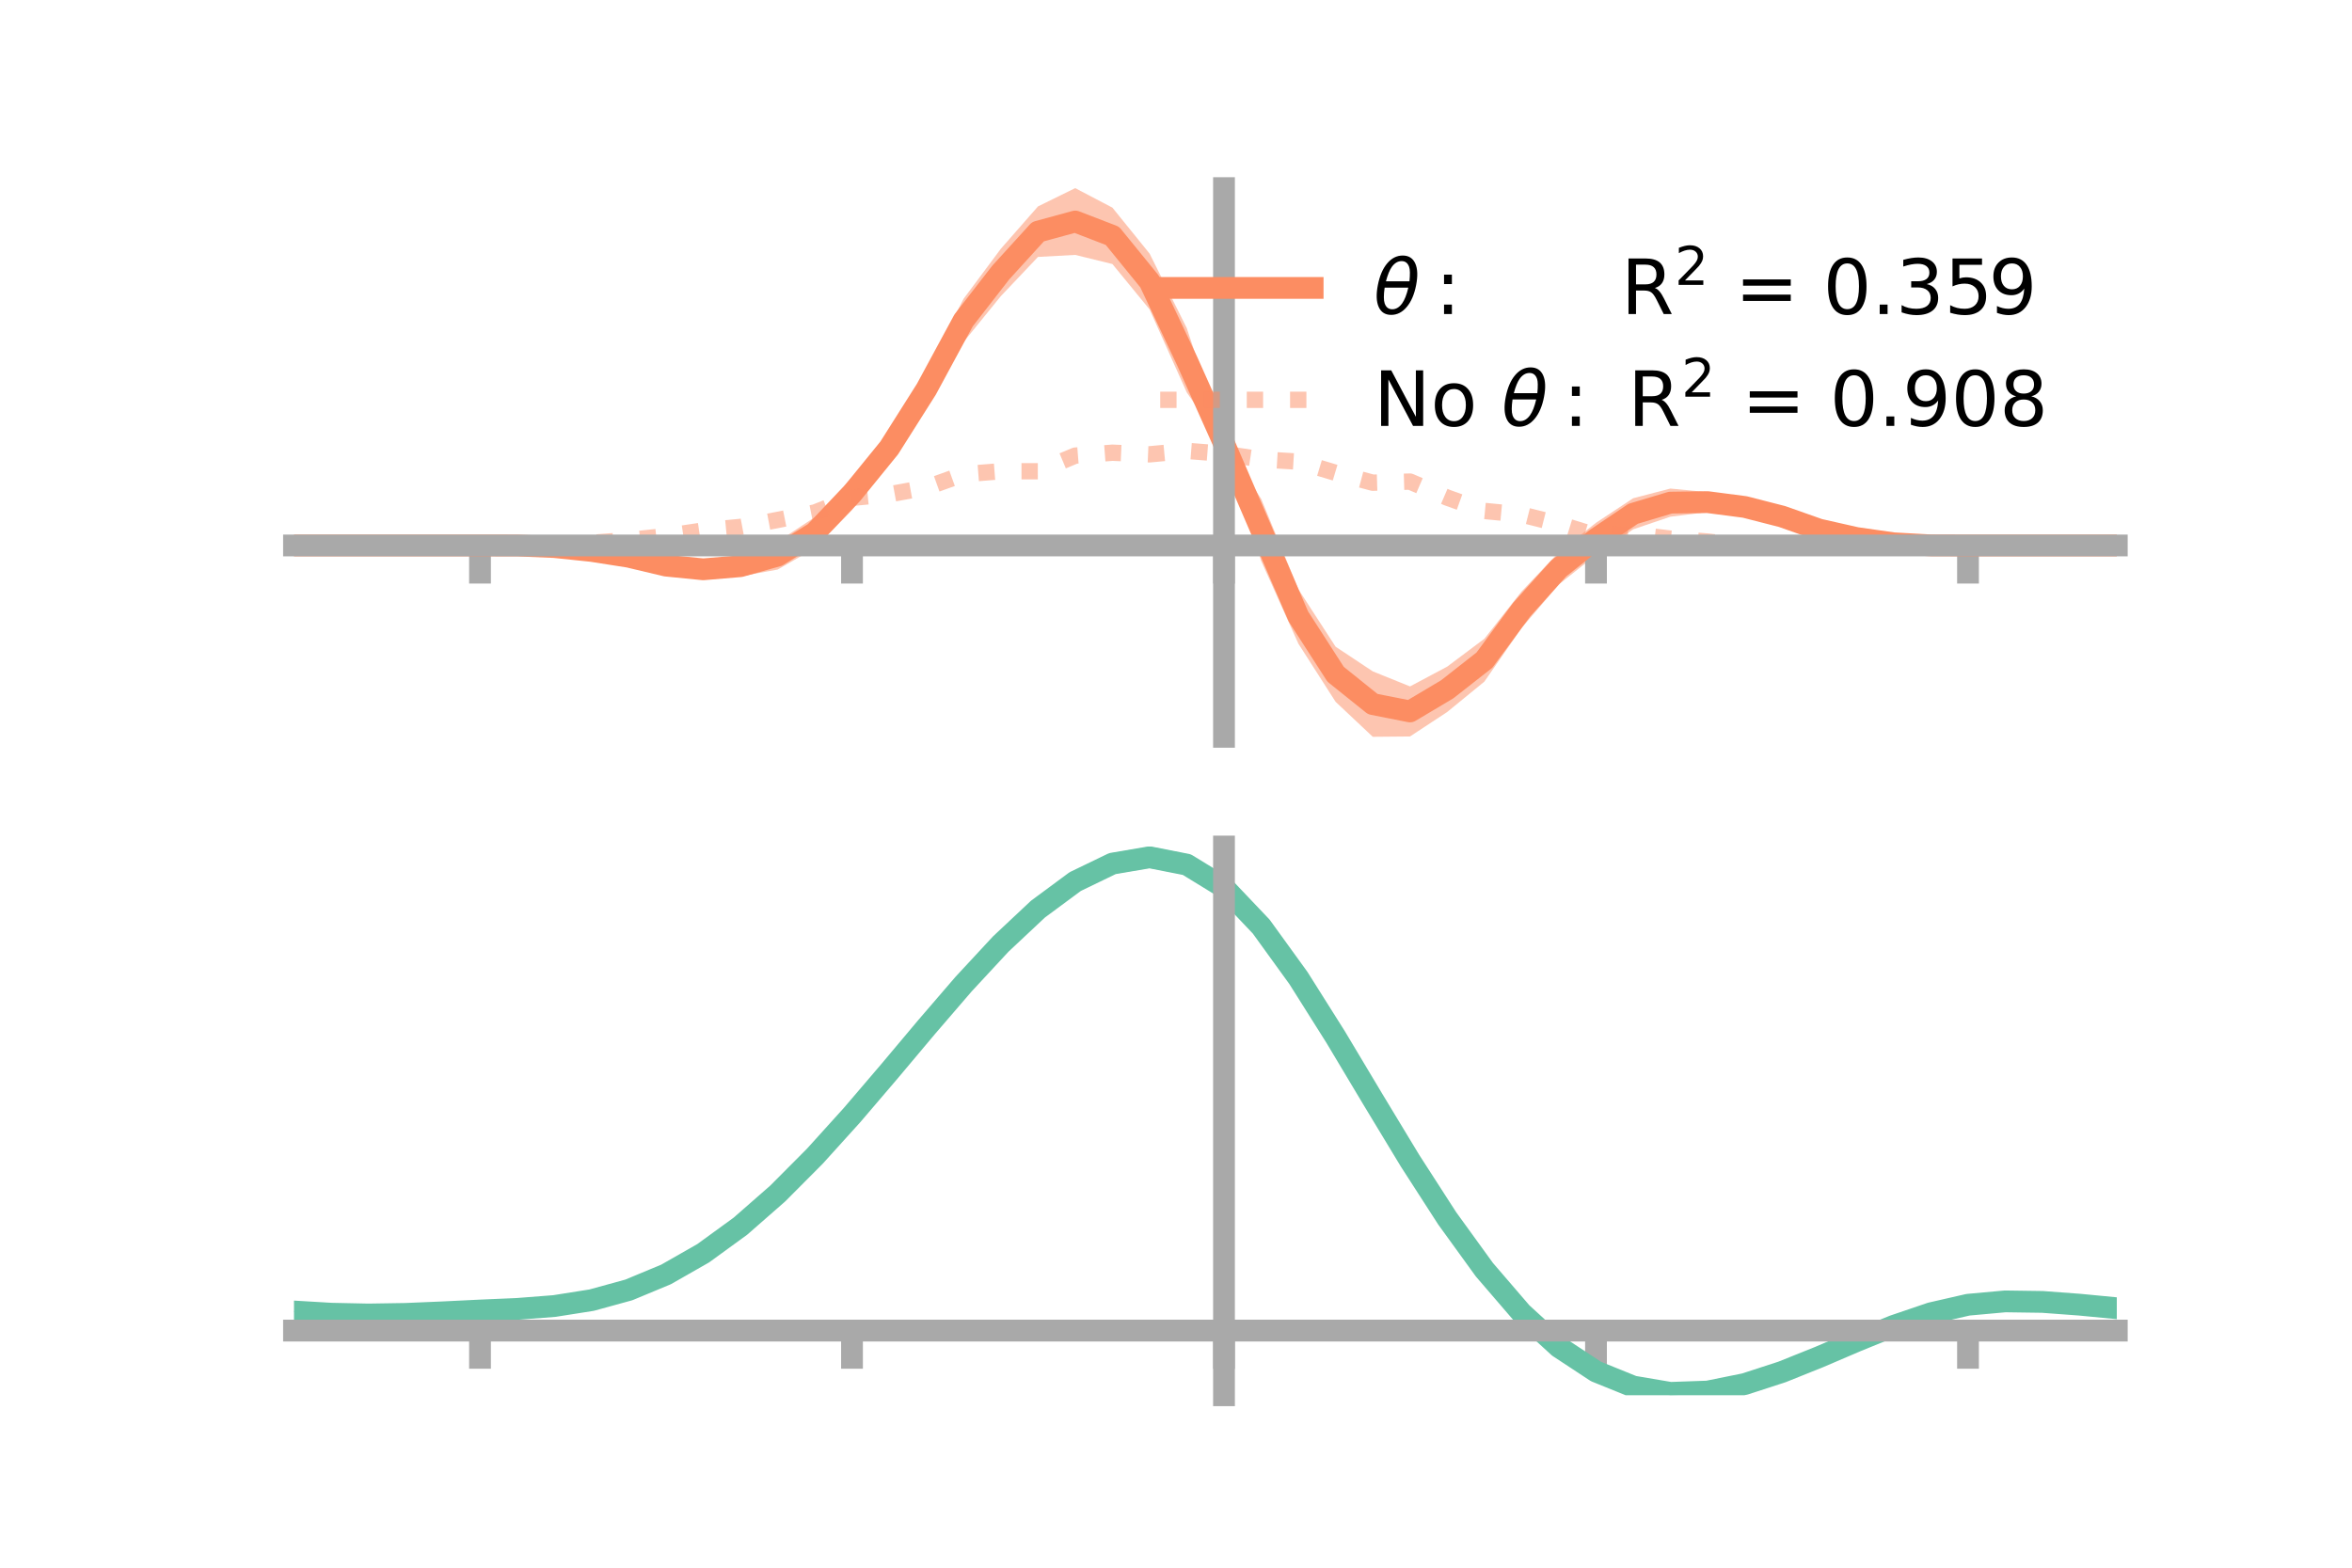 <?xml version="1.0" encoding="utf-8" standalone="no"?>
<!DOCTYPE svg PUBLIC "-//W3C//DTD SVG 1.1//EN"
  "http://www.w3.org/Graphics/SVG/1.1/DTD/svg11.dtd">
<!-- Created with matplotlib (https://matplotlib.org/) -->
<svg height="144pt" version="1.1" viewBox="0 0 216 144" width="216pt" xmlns="http://www.w3.org/2000/svg" xmlns:xlink="http://www.w3.org/1999/xlink">
 <defs>
  <style type="text/css">*{stroke-linecap:butt;stroke-linejoin:round;}</style>
 </defs>
 <g id="figure_1">
  <g id="patch_1">
   <path d="M 0 144 
L 216 144 
L 216 0 
L 0 0 
z
" style="fill:none;"/>
  </g>
  <g id="axes_1">
   <g id="patch_2">
    <path d="M 27 67.68 
L 194.4 67.68 
L 194.4 17.28 
L 27 17.28 
z
" style="fill:none;"/>
   </g>
   <g id="PolyCollection_1">
    <path clip-path="url(#p258289b860)" d="M 27 50.105 
L 27 50.105 
L 30.416 50.105 
L 33.833 50.105 
L 37.249 50.105 
L 40.665 50.105 
L 44.082 50.104 
L 47.498 50.055 
L 50.914 50.098 
L 54.331 50.334 
L 57.747 50.725 
L 61.163 51.44 
L 64.58 51.591 
L 67.996 51.078 
L 71.412 49.76 
L 74.829 47.505 
L 78.245 43.846 
L 81.661 39.639 
L 85.078 34.039 
L 88.494 27.446 
L 91.91 22.856 
L 95.327 18.959 
L 98.743 17.28 
L 102.159 19.072 
L 105.576 23.297 
L 108.992 30.145 
L 112.408 40.492 
L 115.824 45.831 
L 119.241 54.13 
L 122.657 59.402 
L 126.073 61.67 
L 129.49 63.05 
L 132.906 61.233 
L 136.322 58.67 
L 139.739 54.331 
L 143.155 50.729 
L 146.571 48.022 
L 149.988 45.764 
L 153.404 44.877 
L 156.82 45.206 
L 160.237 45.866 
L 163.653 46.912 
L 167.069 48.226 
L 170.486 49.141 
L 173.902 49.749 
L 177.318 50.041 
L 180.735 50.104 
L 184.151 50.105 
L 187.567 50.105 
L 190.984 50.105 
L 194.4 50.105 
L 194.4 50.105 
L 194.4 50.105 
L 190.984 50.105 
L 187.567 50.105 
L 184.151 50.105 
L 180.735 50.105 
L 177.318 50.147 
L 173.902 50.059 
L 170.486 49.695 
L 167.069 49.068 
L 163.653 47.973 
L 160.237 47.27 
L 156.82 47.038 
L 153.404 47.463 
L 149.988 48.62 
L 146.571 50.971 
L 143.155 53.685 
L 139.739 57.683 
L 136.322 62.607 
L 132.906 65.4 
L 129.49 67.649 
L 126.073 67.68 
L 122.657 64.465 
L 119.241 59.127 
L 115.824 51.527 
L 112.408 40.986 
L 108.992 36.051 
L 105.576 28.425 
L 102.159 24.252 
L 98.743 23.414 
L 95.327 23.599 
L 91.91 27.207 
L 88.494 31.413 
L 85.078 37.456 
L 81.661 42.66 
L 78.245 46.849 
L 74.829 50.357 
L 71.412 52.319 
L 67.996 52.934 
L 64.58 53 
L 61.163 52.468 
L 57.747 51.559 
L 54.331 50.878 
L 50.914 50.4 
L 47.498 50.161 
L 44.082 50.105 
L 40.665 50.105 
L 37.249 50.105 
L 33.833 50.105 
L 30.416 50.105 
L 27 50.105 
z
" style="fill:#fc8d62;fill-opacity:0.5;"/>
   </g>
   <g id="matplotlib.axis_1">
    <g id="xtick_1">
     <g id="line2d_1">
      <defs>
       <path d="M 0 0 
L 0 3.5 
" id="m2ea06fa0d4" style="stroke:#a9a9a9;stroke-width:2;"/>
      </defs>
      <g>
       <use style="fill:#a9a9a9;stroke:#a9a9a9;stroke-width:2;" x="44.082" xlink:href="#m2ea06fa0d4" y="50.105"/>
      </g>
     </g>
    </g>
    <g id="xtick_2">
     <g id="line2d_2">
      <g>
       <use style="fill:#a9a9a9;stroke:#a9a9a9;stroke-width:2;" x="78.245" xlink:href="#m2ea06fa0d4" y="50.105"/>
      </g>
     </g>
    </g>
    <g id="xtick_3">
     <g id="line2d_3">
      <g>
       <use style="fill:#a9a9a9;stroke:#a9a9a9;stroke-width:2;" x="112.408" xlink:href="#m2ea06fa0d4" y="50.105"/>
      </g>
     </g>
    </g>
    <g id="xtick_4">
     <g id="line2d_4">
      <g>
       <use style="fill:#a9a9a9;stroke:#a9a9a9;stroke-width:2;" x="146.571" xlink:href="#m2ea06fa0d4" y="50.105"/>
      </g>
     </g>
    </g>
    <g id="xtick_5">
     <g id="line2d_5">
      <g>
       <use style="fill:#a9a9a9;stroke:#a9a9a9;stroke-width:2;" x="180.735" xlink:href="#m2ea06fa0d4" y="50.105"/>
      </g>
     </g>
    </g>
   </g>
   <g id="matplotlib.axis_2"/>
   <g id="line2d_6">
    <path clip-path="url(#p258289b860)" d="M 27 50.105 
L 30.416 50.105 
L 33.833 50.105 
L 37.249 50.105 
L 40.665 50.105 
L 44.082 50.104 
L 47.498 50.108 
L 50.914 50.249 
L 54.331 50.606 
L 57.747 51.142 
L 61.163 51.954 
L 64.58 52.295 
L 67.996 52.006 
L 71.412 51.039 
L 74.829 48.931 
L 78.245 45.348 
L 81.661 41.149 
L 85.078 35.747 
L 88.494 29.429 
L 91.91 25.031 
L 95.327 21.279 
L 98.743 20.347 
L 102.159 21.662 
L 105.576 25.861 
L 108.992 33.098 
L 112.408 40.739 
L 115.824 48.679 
L 119.241 56.629 
L 122.657 61.933 
L 126.073 64.675 
L 129.49 65.35 
L 132.906 63.317 
L 136.322 60.639 
L 139.739 56.007 
L 143.155 52.207 
L 146.571 49.496 
L 149.988 47.192 
L 153.404 46.17 
L 156.82 46.122 
L 160.237 46.568 
L 163.653 47.443 
L 167.069 48.647 
L 170.486 49.418 
L 173.902 49.904 
L 177.318 50.094 
L 180.735 50.105 
L 184.151 50.105 
L 187.567 50.105 
L 190.984 50.105 
L 194.4 50.105 
" style="fill:none;stroke:#fc8d62;stroke-linecap:square;stroke-width:2;"/>
   </g>
   <g id="line2d_7">
    <path clip-path="url(#p258289b860)" d="M 27 50.105 
L 30.416 50.105 
L 33.833 50.105 
L 37.249 50.105 
L 40.665 50.105 
L 44.082 50.105 
L 47.498 50.065 
L 50.914 49.981 
L 54.331 49.861 
L 57.747 49.605 
L 61.163 49.241 
L 64.58 48.729 
L 67.996 48.403 
L 71.412 47.76 
L 74.829 47.078 
L 78.245 45.731 
L 81.661 45.404 
L 85.078 44.783 
L 88.494 43.556 
L 91.91 43.287 
L 95.327 43.285 
L 98.743 41.851 
L 102.159 41.584 
L 105.576 41.732 
L 108.992 41.414 
L 112.408 41.681 
L 115.824 42.197 
L 119.241 42.404 
L 122.657 43.43 
L 126.073 44.339 
L 129.49 44.236 
L 132.906 45.707 
L 136.322 46.933 
L 139.739 47.263 
L 143.155 48.123 
L 146.571 49.182 
L 149.988 49.065 
L 153.404 49.476 
L 156.82 49.744 
L 160.237 50.144 
L 163.653 50.179 
L 167.069 50.191 
L 170.486 50.172 
L 173.902 50.173 
L 177.318 50.137 
L 180.735 50.105 
L 184.151 50.105 
L 187.567 50.105 
L 190.984 50.105 
L 194.4 50.105 
" style="fill:none;stroke:#fc8d62;stroke-dasharray:1.5,2.475;stroke-dashoffset:0;stroke-opacity:0.5;stroke-width:1.5;"/>
   </g>
   <g id="patch_3">
    <path d="M 112.408 67.68 
L 112.408 17.28 
" style="fill:none;stroke:#a9a9a9;stroke-linecap:square;stroke-linejoin:miter;stroke-width:2;"/>
   </g>
   <g id="patch_4">
    <path d="M 194.4 67.68 
L 194.4 17.28 
" style="fill:none;"/>
   </g>
   <g id="patch_5">
    <path d="M 27 50.105 
L 194.4 50.105 
" style="fill:none;stroke:#a9a9a9;stroke-linecap:square;stroke-linejoin:miter;stroke-width:2;"/>
   </g>
   <g id="patch_6">
    <path d="M 27 17.28 
L 194.4 17.28 
" style="fill:none;"/>
   </g>
   <g id="legend_1">
    <g id="line2d_8">
     <path d="M 106.55 26.449 
L 120.55 26.449 
" style="fill:none;stroke:#fc8d62;stroke-linecap:square;stroke-width:2;"/>
    </g>
    <g id="line2d_9"/>
    <g id="text_1">
     <!-- $\theta:$      R$^{2}$ = 0.359 -->
     <g transform="translate(126.15 28.899)scale(0.07 -0.07)">
      <defs>
       <path d="M 45.516 34.672 
L 14.453 34.672 
Q 12.359 20.062 14.5 13.875 
Q 17.188 6.25 24.469 6.25 
Q 31.781 6.25 37.359 13.922 
Q 42.234 20.656 45.516 34.672 
z
M 47.016 42.969 
Q 48.344 56.844 46.625 61.719 
Q 43.953 69.438 36.766 69.438 
Q 29.297 69.438 23.828 61.812 
Q 19.531 55.672 16.156 42.969 
z
M 38.188 76.766 
Q 49.906 76.766 54.594 66.406 
Q 59.281 56.109 55.719 37.844 
Q 52.203 19.625 43.453 9.281 
Q 34.766 -1.125 23.047 -1.125 
Q 11.281 -1.125 6.641 9.281 
Q 2 19.625 5.516 37.844 
Q 9.078 56.109 17.719 66.406 
Q 26.422 76.766 38.188 76.766 
z
" id="DejaVuSans-Oblique-952"/>
       <path d="M 11.719 12.406 
L 22.016 12.406 
L 22.016 0 
L 11.719 0 
z
M 11.719 51.703 
L 22.016 51.703 
L 22.016 39.312 
L 11.719 39.312 
z
" id="DejaVuSans-58"/>
       <path id="DejaVuSans-32"/>
       <path d="M 44.391 34.188 
Q 47.562 33.109 50.562 29.594 
Q 53.562 26.078 56.594 19.922 
L 66.609 0 
L 56 0 
L 46.688 18.703 
Q 43.062 26.031 39.672 28.422 
Q 36.281 30.812 30.422 30.812 
L 19.672 30.812 
L 19.672 0 
L 9.812 0 
L 9.812 72.906 
L 32.078 72.906 
Q 44.578 72.906 50.734 67.672 
Q 56.891 62.453 56.891 51.906 
Q 56.891 45.016 53.688 40.469 
Q 50.484 35.938 44.391 34.188 
z
M 19.672 64.797 
L 19.672 38.922 
L 32.078 38.922 
Q 39.203 38.922 42.844 42.219 
Q 46.484 45.516 46.484 51.906 
Q 46.484 58.297 42.844 61.547 
Q 39.203 64.797 32.078 64.797 
z
" id="DejaVuSans-82"/>
       <path d="M 19.188 8.297 
L 53.609 8.297 
L 53.609 0 
L 7.328 0 
L 7.328 8.297 
Q 12.938 14.109 22.625 23.891 
Q 32.328 33.688 34.812 36.531 
Q 39.547 41.844 41.422 45.531 
Q 43.312 49.219 43.312 52.781 
Q 43.312 58.594 39.234 62.25 
Q 35.156 65.922 28.609 65.922 
Q 23.969 65.922 18.812 64.312 
Q 13.672 62.703 7.812 59.422 
L 7.812 69.391 
Q 13.766 71.781 18.938 73 
Q 24.125 74.219 28.422 74.219 
Q 39.75 74.219 46.484 68.547 
Q 53.219 62.891 53.219 53.422 
Q 53.219 48.922 51.531 44.891 
Q 49.859 40.875 45.406 35.406 
Q 44.188 33.984 37.641 27.219 
Q 31.109 20.453 19.188 8.297 
z
" id="DejaVuSans-50"/>
       <path d="M 10.594 45.406 
L 73.188 45.406 
L 73.188 37.203 
L 10.594 37.203 
z
M 10.594 25.484 
L 73.188 25.484 
L 73.188 17.188 
L 10.594 17.188 
z
" id="DejaVuSans-61"/>
       <path d="M 31.781 66.406 
Q 24.172 66.406 20.328 58.906 
Q 16.5 51.422 16.5 36.375 
Q 16.5 21.391 20.328 13.891 
Q 24.172 6.391 31.781 6.391 
Q 39.453 6.391 43.281 13.891 
Q 47.125 21.391 47.125 36.375 
Q 47.125 51.422 43.281 58.906 
Q 39.453 66.406 31.781 66.406 
z
M 31.781 74.219 
Q 44.047 74.219 50.516 64.516 
Q 56.984 54.828 56.984 36.375 
Q 56.984 17.969 50.516 8.266 
Q 44.047 -1.422 31.781 -1.422 
Q 19.531 -1.422 13.062 8.266 
Q 6.594 17.969 6.594 36.375 
Q 6.594 54.828 13.062 64.516 
Q 19.531 74.219 31.781 74.219 
z
" id="DejaVuSans-48"/>
       <path d="M 10.688 12.406 
L 21 12.406 
L 21 0 
L 10.688 0 
z
" id="DejaVuSans-46"/>
       <path d="M 40.578 39.312 
Q 47.656 37.797 51.625 33 
Q 55.609 28.219 55.609 21.188 
Q 55.609 10.406 48.188 4.484 
Q 40.766 -1.422 27.094 -1.422 
Q 22.516 -1.422 17.656 -0.516 
Q 12.797 0.391 7.625 2.203 
L 7.625 11.719 
Q 11.719 9.328 16.594 8.109 
Q 21.484 6.891 26.812 6.891 
Q 36.078 6.891 40.938 10.547 
Q 45.797 14.203 45.797 21.188 
Q 45.797 27.641 41.281 31.266 
Q 36.766 34.906 28.719 34.906 
L 20.219 34.906 
L 20.219 43.016 
L 29.109 43.016 
Q 36.375 43.016 40.234 45.922 
Q 44.094 48.828 44.094 54.297 
Q 44.094 59.906 40.109 62.906 
Q 36.141 65.922 28.719 65.922 
Q 24.656 65.922 20.016 65.031 
Q 15.375 64.156 9.812 62.312 
L 9.812 71.094 
Q 15.438 72.656 20.344 73.438 
Q 25.25 74.219 29.594 74.219 
Q 40.828 74.219 47.359 69.109 
Q 53.906 64.016 53.906 55.328 
Q 53.906 49.266 50.438 45.094 
Q 46.969 40.922 40.578 39.312 
z
" id="DejaVuSans-51"/>
       <path d="M 10.797 72.906 
L 49.516 72.906 
L 49.516 64.594 
L 19.828 64.594 
L 19.828 46.734 
Q 21.969 47.469 24.109 47.828 
Q 26.266 48.188 28.422 48.188 
Q 40.625 48.188 47.75 41.5 
Q 54.891 34.812 54.891 23.391 
Q 54.891 11.625 47.562 5.094 
Q 40.234 -1.422 26.906 -1.422 
Q 22.312 -1.422 17.547 -0.641 
Q 12.797 0.141 7.719 1.703 
L 7.719 11.625 
Q 12.109 9.234 16.797 8.062 
Q 21.484 6.891 26.703 6.891 
Q 35.156 6.891 40.078 11.328 
Q 45.016 15.766 45.016 23.391 
Q 45.016 31 40.078 35.438 
Q 35.156 39.891 26.703 39.891 
Q 22.75 39.891 18.812 39.016 
Q 14.891 38.141 10.797 36.281 
z
" id="DejaVuSans-53"/>
       <path d="M 10.984 1.516 
L 10.984 10.5 
Q 14.703 8.734 18.5 7.812 
Q 22.312 6.891 25.984 6.891 
Q 35.75 6.891 40.891 13.453 
Q 46.047 20.016 46.781 33.406 
Q 43.953 29.203 39.594 26.953 
Q 35.25 24.703 29.984 24.703 
Q 19.047 24.703 12.672 31.312 
Q 6.297 37.938 6.297 49.422 
Q 6.297 60.641 12.938 67.422 
Q 19.578 74.219 30.609 74.219 
Q 43.266 74.219 49.922 64.516 
Q 56.594 54.828 56.594 36.375 
Q 56.594 19.141 48.406 8.859 
Q 40.234 -1.422 26.422 -1.422 
Q 22.703 -1.422 18.891 -0.688 
Q 15.094 0.047 10.984 1.516 
z
M 30.609 32.422 
Q 37.25 32.422 41.125 36.953 
Q 45.016 41.5 45.016 49.422 
Q 45.016 57.281 41.125 61.844 
Q 37.25 66.406 30.609 66.406 
Q 23.969 66.406 20.094 61.844 
Q 16.219 57.281 16.219 49.422 
Q 16.219 41.5 20.094 36.953 
Q 23.969 32.422 30.609 32.422 
z
" id="DejaVuSans-57"/>
      </defs>
      <use transform="translate(0 0.766)" xlink:href="#DejaVuSans-Oblique-952"/>
      <use transform="translate(80.664 0.766)" xlink:href="#DejaVuSans-58"/>
      <use transform="translate(133.838 0.766)" xlink:href="#DejaVuSans-32"/>
      <use transform="translate(165.625 0.766)" xlink:href="#DejaVuSans-32"/>
      <use transform="translate(197.412 0.766)" xlink:href="#DejaVuSans-32"/>
      <use transform="translate(229.199 0.766)" xlink:href="#DejaVuSans-32"/>
      <use transform="translate(260.986 0.766)" xlink:href="#DejaVuSans-32"/>
      <use transform="translate(292.773 0.766)" xlink:href="#DejaVuSans-32"/>
      <use transform="translate(324.561 0.766)" xlink:href="#DejaVuSans-82"/>
      <use transform="translate(395 39.047)scale(0.7)" xlink:href="#DejaVuSans-50"/>
      <use transform="translate(442.271 0.766)" xlink:href="#DejaVuSans-32"/>
      <use transform="translate(474.058 0.766)" xlink:href="#DejaVuSans-61"/>
      <use transform="translate(557.847 0.766)" xlink:href="#DejaVuSans-32"/>
      <use transform="translate(589.634 0.766)" xlink:href="#DejaVuSans-48"/>
      <use transform="translate(653.257 0.766)" xlink:href="#DejaVuSans-46"/>
      <use transform="translate(685.044 0.766)" xlink:href="#DejaVuSans-51"/>
      <use transform="translate(748.667 0.766)" xlink:href="#DejaVuSans-53"/>
      <use transform="translate(806.79 0.766)" xlink:href="#DejaVuSans-57"/>
     </g>
    </g>
    <g id="line2d_10">
     <path d="M 106.55 36.724 
L 120.55 36.724 
" style="fill:none;stroke:#fc8d62;stroke-dasharray:1.5,2.475;stroke-dashoffset:0;stroke-opacity:0.5;stroke-width:1.5;"/>
    </g>
    <g id="line2d_11"/>
    <g id="text_2">
     <!-- No $\theta:$ R$^{2}$ = 0.908 -->
     <g transform="translate(126.15 39.174)scale(0.07 -0.07)">
      <defs>
       <path d="M 9.812 72.906 
L 23.094 72.906 
L 55.422 11.922 
L 55.422 72.906 
L 64.984 72.906 
L 64.984 0 
L 51.703 0 
L 19.391 60.984 
L 19.391 0 
L 9.812 0 
z
" id="DejaVuSans-78"/>
       <path d="M 30.609 48.391 
Q 23.391 48.391 19.188 42.75 
Q 14.984 37.109 14.984 27.297 
Q 14.984 17.484 19.156 11.844 
Q 23.344 6.203 30.609 6.203 
Q 37.797 6.203 41.984 11.859 
Q 46.188 17.531 46.188 27.297 
Q 46.188 37.016 41.984 42.703 
Q 37.797 48.391 30.609 48.391 
z
M 30.609 56 
Q 42.328 56 49.016 48.375 
Q 55.719 40.766 55.719 27.297 
Q 55.719 13.875 49.016 6.219 
Q 42.328 -1.422 30.609 -1.422 
Q 18.844 -1.422 12.172 6.219 
Q 5.516 13.875 5.516 27.297 
Q 5.516 40.766 12.172 48.375 
Q 18.844 56 30.609 56 
z
" id="DejaVuSans-111"/>
       <path d="M 31.781 34.625 
Q 24.75 34.625 20.719 30.859 
Q 16.703 27.094 16.703 20.516 
Q 16.703 13.922 20.719 10.156 
Q 24.75 6.391 31.781 6.391 
Q 38.812 6.391 42.859 10.172 
Q 46.922 13.969 46.922 20.516 
Q 46.922 27.094 42.891 30.859 
Q 38.875 34.625 31.781 34.625 
z
M 21.922 38.812 
Q 15.578 40.375 12.031 44.719 
Q 8.5 49.078 8.5 55.328 
Q 8.5 64.062 14.719 69.141 
Q 20.953 74.219 31.781 74.219 
Q 42.672 74.219 48.875 69.141 
Q 55.078 64.062 55.078 55.328 
Q 55.078 49.078 51.531 44.719 
Q 48 40.375 41.703 38.812 
Q 48.828 37.156 52.797 32.312 
Q 56.781 27.484 56.781 20.516 
Q 56.781 9.906 50.312 4.234 
Q 43.844 -1.422 31.781 -1.422 
Q 19.734 -1.422 13.25 4.234 
Q 6.781 9.906 6.781 20.516 
Q 6.781 27.484 10.781 32.312 
Q 14.797 37.156 21.922 38.812 
z
M 18.312 54.391 
Q 18.312 48.734 21.844 45.562 
Q 25.391 42.391 31.781 42.391 
Q 38.141 42.391 41.719 45.562 
Q 45.312 48.734 45.312 54.391 
Q 45.312 60.062 41.719 63.234 
Q 38.141 66.406 31.781 66.406 
Q 25.391 66.406 21.844 63.234 
Q 18.312 60.062 18.312 54.391 
z
" id="DejaVuSans-56"/>
      </defs>
      <use transform="translate(0 0.766)" xlink:href="#DejaVuSans-78"/>
      <use transform="translate(74.805 0.766)" xlink:href="#DejaVuSans-111"/>
      <use transform="translate(135.986 0.766)" xlink:href="#DejaVuSans-32"/>
      <use transform="translate(167.773 0.766)" xlink:href="#DejaVuSans-Oblique-952"/>
      <use transform="translate(248.438 0.766)" xlink:href="#DejaVuSans-58"/>
      <use transform="translate(301.611 0.766)" xlink:href="#DejaVuSans-32"/>
      <use transform="translate(333.398 0.766)" xlink:href="#DejaVuSans-82"/>
      <use transform="translate(403.838 39.047)scale(0.7)" xlink:href="#DejaVuSans-50"/>
      <use transform="translate(451.108 0.766)" xlink:href="#DejaVuSans-32"/>
      <use transform="translate(482.896 0.766)" xlink:href="#DejaVuSans-61"/>
      <use transform="translate(566.685 0.766)" xlink:href="#DejaVuSans-32"/>
      <use transform="translate(598.472 0.766)" xlink:href="#DejaVuSans-48"/>
      <use transform="translate(662.095 0.766)" xlink:href="#DejaVuSans-46"/>
      <use transform="translate(693.882 0.766)" xlink:href="#DejaVuSans-57"/>
      <use transform="translate(757.505 0.766)" xlink:href="#DejaVuSans-48"/>
      <use transform="translate(821.128 0.766)" xlink:href="#DejaVuSans-56"/>
     </g>
    </g>
   </g>
  </g>
  <g id="axes_2">
   <g id="patch_7">
    <path d="M 27 128.16 
L 194.4 128.16 
L 194.4 77.76 
L 27 77.76 
z
" style="fill:none;"/>
   </g>
   <g id="PolyCollection_2">
    <path clip-path="url(#p33391e2548)" d="M 27 120.51 
L 27 120.426 
L 30.416 120.638 
L 33.833 120.713 
L 37.249 120.652 
L 40.665 120.499 
L 44.082 120.324 
L 47.498 120.172 
L 50.914 119.902 
L 54.331 119.355 
L 57.747 118.405 
L 61.163 116.961 
L 64.58 114.972 
L 67.996 112.43 
L 71.412 109.365 
L 74.829 105.847 
L 78.245 101.974 
L 81.661 97.878 
L 85.078 93.712 
L 88.494 89.651 
L 91.91 85.884 
L 95.327 82.611 
L 98.743 80.033 
L 102.159 78.351 
L 105.576 77.76 
L 108.992 78.446 
L 112.408 80.576 
L 115.824 84.229 
L 119.241 89.025 
L 122.657 94.529 
L 126.073 100.333 
L 129.49 106.079 
L 132.906 111.468 
L 136.322 116.265 
L 139.739 120.301 
L 143.155 123.475 
L 146.571 125.747 
L 149.988 127.139 
L 153.404 127.724 
L 156.82 127.611 
L 160.237 126.932 
L 163.653 125.841 
L 167.069 124.495 
L 170.486 123.059 
L 173.902 121.69 
L 177.318 120.542 
L 180.735 119.764 
L 184.151 119.456 
L 187.567 119.51 
L 190.984 119.774 
L 194.4 120.114 
L 194.4 120.224 
L 194.4 120.224 
L 190.984 119.909 
L 187.567 119.664 
L 184.151 119.62 
L 180.735 119.932 
L 177.318 120.719 
L 173.902 121.897 
L 170.486 123.313 
L 167.069 124.803 
L 163.653 126.199 
L 160.237 127.33 
L 156.82 128.033 
L 153.404 128.16 
L 149.988 127.584 
L 146.571 126.211 
L 143.155 123.987 
L 139.739 120.903 
L 136.322 116.995 
L 132.906 112.359 
L 129.49 107.15 
L 126.073 101.592 
L 122.657 95.973 
L 119.241 90.639 
L 115.824 85.989 
L 112.408 82.449 
L 108.992 80.39 
L 105.576 79.73 
L 102.159 80.302 
L 98.743 81.922 
L 95.327 84.399 
L 91.91 87.535 
L 88.494 91.137 
L 85.078 95.014 
L 81.661 98.985 
L 78.245 102.885 
L 74.829 106.568 
L 71.412 109.916 
L 67.996 112.833 
L 64.58 115.261 
L 61.163 117.17 
L 57.747 118.568 
L 54.331 119.495 
L 50.914 120.029 
L 47.498 120.289 
L 44.082 120.431 
L 40.665 120.589 
L 37.249 120.724 
L 33.833 120.771 
L 30.416 120.701 
L 27 120.51 
z
" style="fill:#66c2a5;fill-opacity:0.5;"/>
   </g>
   <g id="matplotlib.axis_3">
    <g id="xtick_6">
     <g id="line2d_12">
      <g>
       <use style="fill:#a9a9a9;stroke:#a9a9a9;stroke-width:2;" x="44.082" xlink:href="#m2ea06fa0d4" y="122.221"/>
      </g>
     </g>
    </g>
    <g id="xtick_7">
     <g id="line2d_13">
      <g>
       <use style="fill:#a9a9a9;stroke:#a9a9a9;stroke-width:2;" x="78.245" xlink:href="#m2ea06fa0d4" y="122.221"/>
      </g>
     </g>
    </g>
    <g id="xtick_8">
     <g id="line2d_14">
      <g>
       <use style="fill:#a9a9a9;stroke:#a9a9a9;stroke-width:2;" x="112.408" xlink:href="#m2ea06fa0d4" y="122.221"/>
      </g>
     </g>
    </g>
    <g id="xtick_9">
     <g id="line2d_15">
      <g>
       <use style="fill:#a9a9a9;stroke:#a9a9a9;stroke-width:2;" x="146.571" xlink:href="#m2ea06fa0d4" y="122.221"/>
      </g>
     </g>
    </g>
    <g id="xtick_10">
     <g id="line2d_16">
      <g>
       <use style="fill:#a9a9a9;stroke:#a9a9a9;stroke-width:2;" x="180.735" xlink:href="#m2ea06fa0d4" y="122.221"/>
      </g>
     </g>
    </g>
   </g>
   <g id="matplotlib.axis_4"/>
   <g id="line2d_17">
    <path clip-path="url(#p33391e2548)" d="M 27 120.468 
L 30.416 120.67 
L 33.833 120.742 
L 37.249 120.688 
L 40.665 120.544 
L 44.082 120.377 
L 47.498 120.23 
L 50.914 119.965 
L 54.331 119.425 
L 57.747 118.487 
L 61.163 117.066 
L 64.58 115.117 
L 67.996 112.632 
L 71.412 109.641 
L 74.829 106.208 
L 78.245 102.43 
L 81.661 98.431 
L 85.078 94.363 
L 88.494 90.394 
L 91.91 86.71 
L 95.327 83.505 
L 98.743 80.978 
L 102.159 79.327 
L 105.576 78.745 
L 108.992 79.418 
L 112.408 81.512 
L 115.824 85.109 
L 119.241 89.832 
L 122.657 95.251 
L 126.073 100.963 
L 129.49 106.614 
L 132.906 111.913 
L 136.322 116.63 
L 139.739 120.602 
L 143.155 123.731 
L 146.571 125.979 
L 149.988 127.362 
L 153.404 127.942 
L 156.82 127.822 
L 160.237 127.131 
L 163.653 126.02 
L 167.069 124.649 
L 170.486 123.186 
L 173.902 121.793 
L 177.318 120.63 
L 180.735 119.848 
L 184.151 119.538 
L 187.567 119.587 
L 190.984 119.841 
L 194.4 120.169 
" style="fill:none;stroke:#66c2a5;stroke-linecap:square;stroke-width:2;"/>
   </g>
   <g id="patch_8">
    <path d="M 112.408 128.16 
L 112.408 77.76 
" style="fill:none;stroke:#a9a9a9;stroke-linecap:square;stroke-linejoin:miter;stroke-width:2;"/>
   </g>
   <g id="patch_9">
    <path d="M 194.4 128.16 
L 194.4 77.76 
" style="fill:none;"/>
   </g>
   <g id="patch_10">
    <path d="M 27 122.221 
L 194.4 122.221 
" style="fill:none;stroke:#a9a9a9;stroke-linecap:square;stroke-linejoin:miter;stroke-width:2;"/>
   </g>
   <g id="patch_11">
    <path d="M 27 77.76 
L 194.4 77.76 
" style="fill:none;"/>
   </g>
  </g>
 </g>
 <defs>
  <clipPath id="p258289b860">
   <rect height="50.4" width="167.4" x="27" y="17.28"/>
  </clipPath>
  <clipPath id="p33391e2548">
   <rect height="50.4" width="167.4" x="27" y="77.76"/>
  </clipPath>
 </defs>
</svg>
